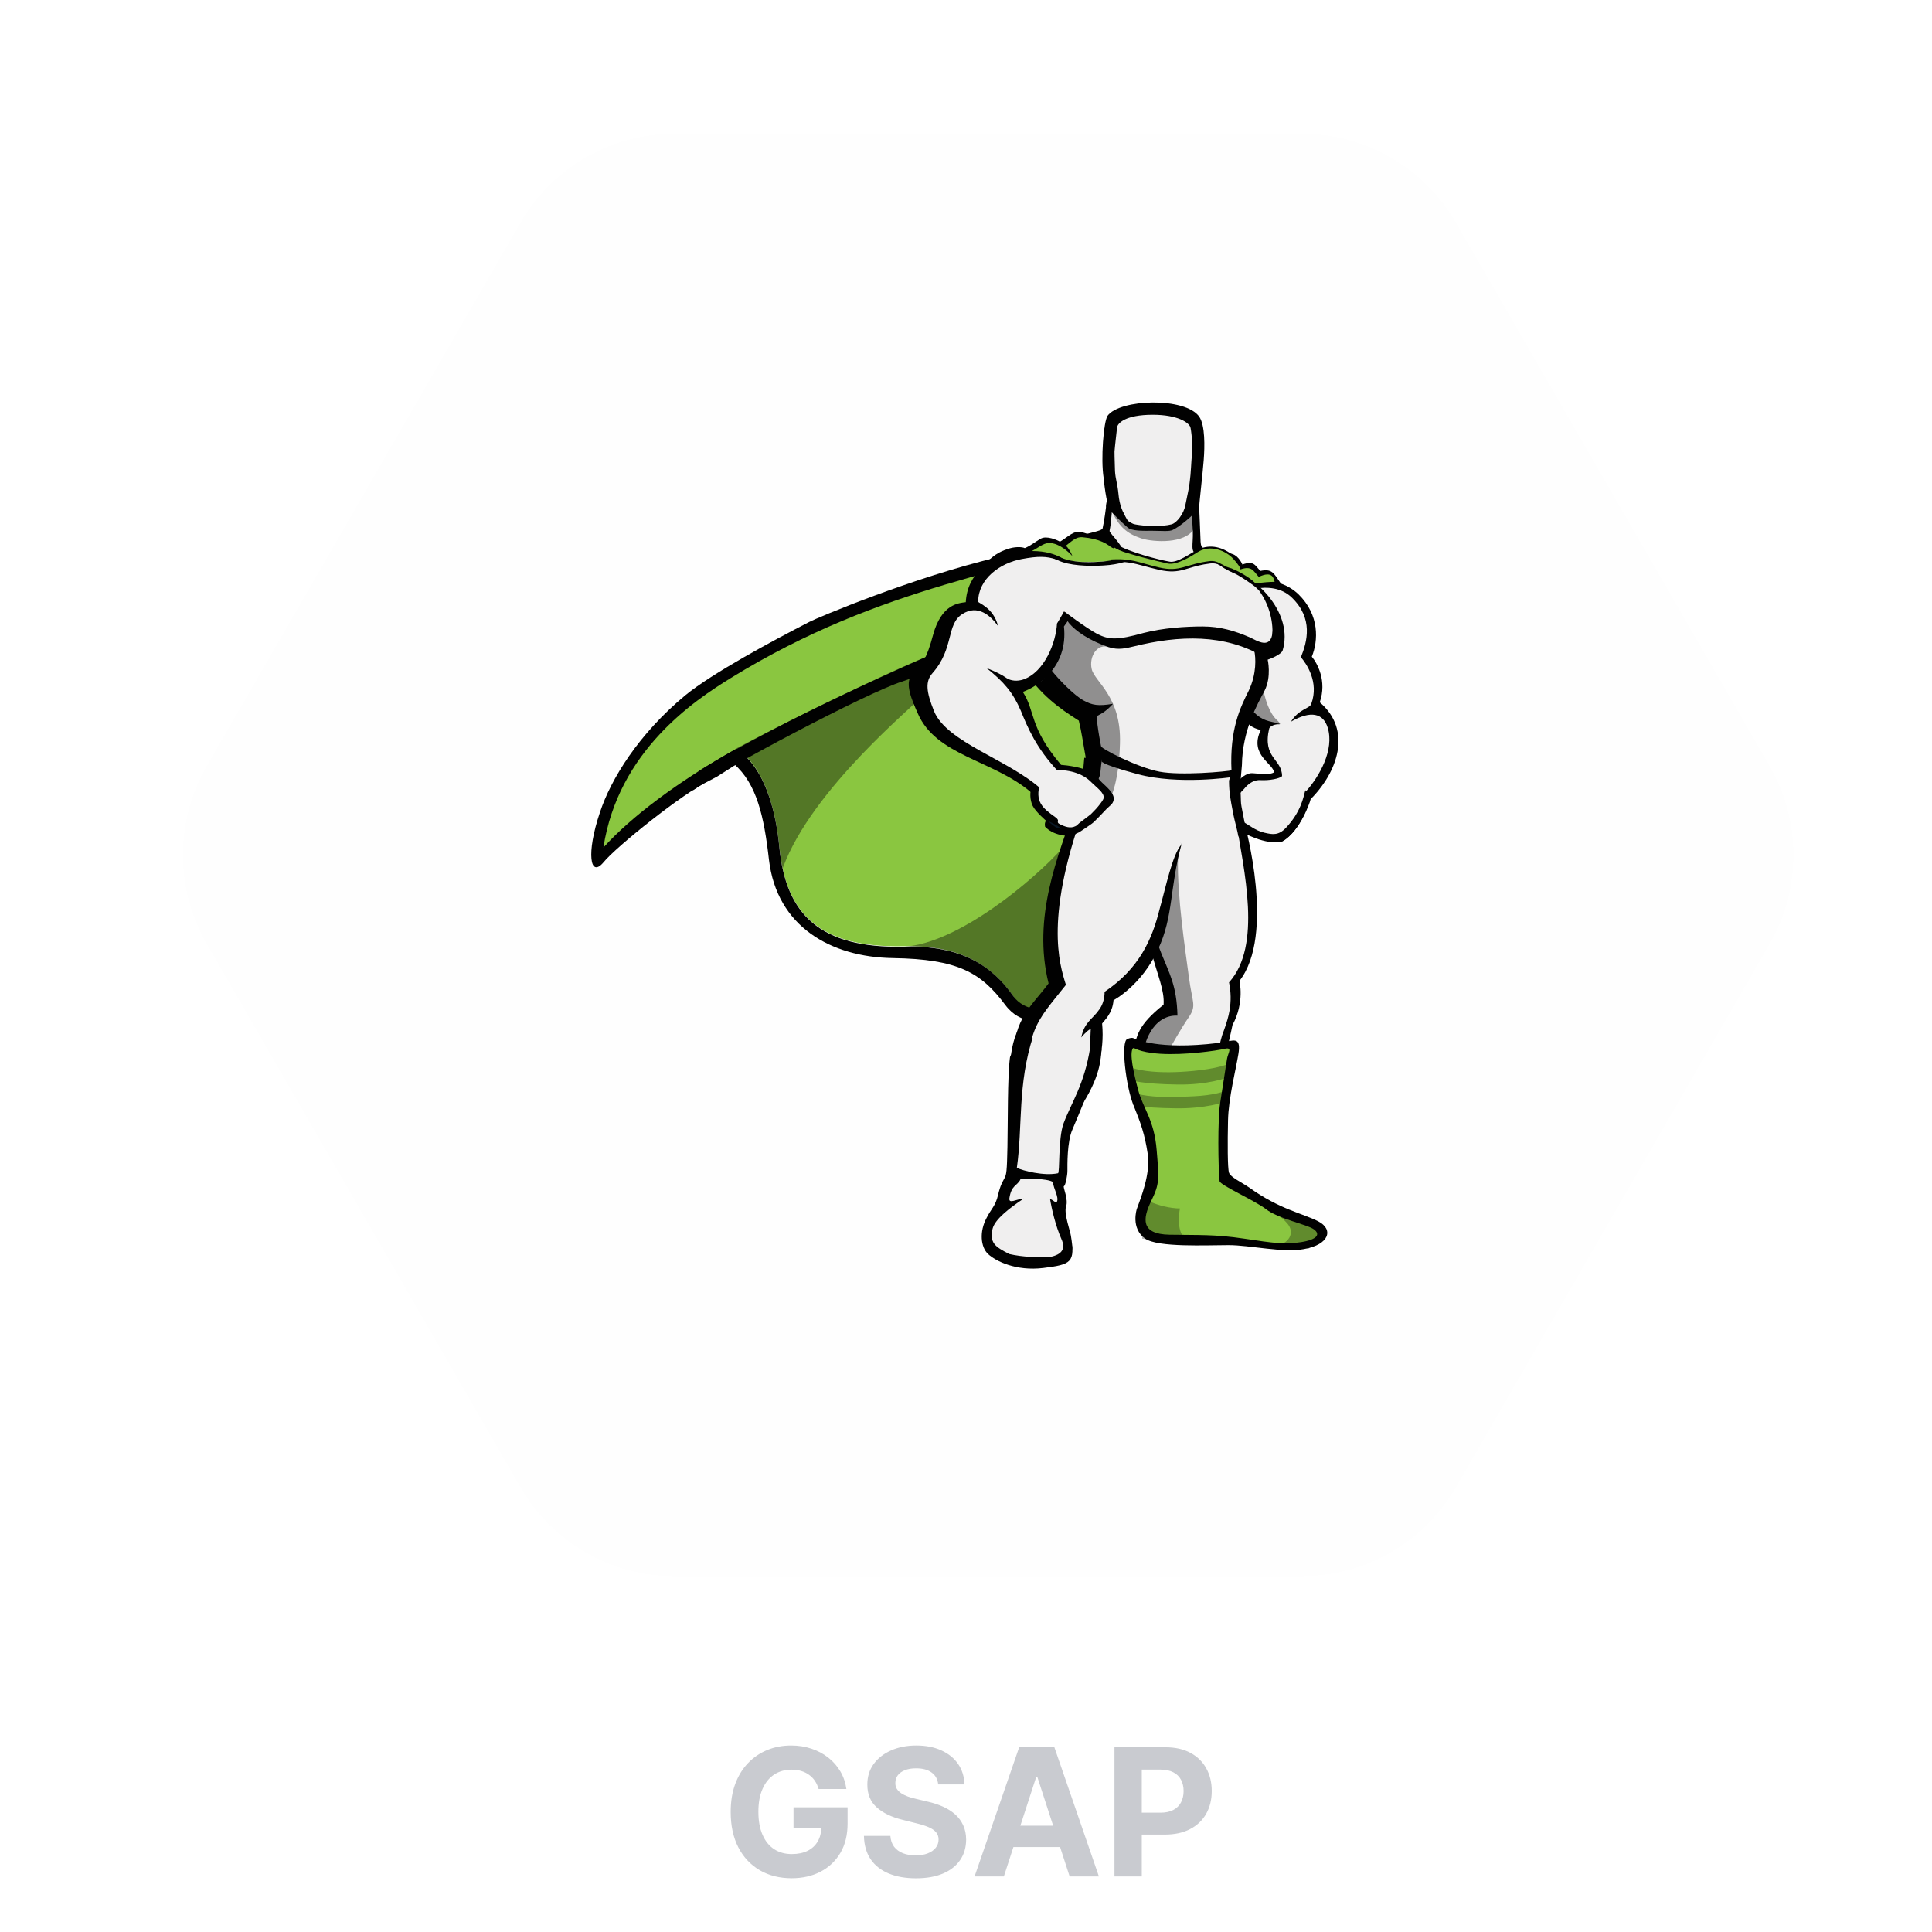 <svg width="174" height="174" viewBox="0 0 174 174" fill="none" xmlns="http://www.w3.org/2000/svg">
<g filter="url(#filter0_d_60_1359)">
<path d="M157.381 67C160.239 71.95 160.239 78.049 157.381 83L129.119 131.952C126.261 136.902 120.979 139.952 115.262 139.952L58.738 139.952C53.021 139.952 47.739 136.902 44.881 131.952L16.619 83C13.761 78.049 13.761 71.95 16.619 67L44.881 18.048C47.739 13.098 53.021 10.048 58.738 10.048L115.262 10.048C120.979 10.048 126.261 13.098 129.119 18.048L157.381 67Z" fill="#C9CBD0" fill-opacity="0.02" shape-rendering="crispEdges"/>
<path d="M156.948 67.25C159.717 72.046 159.717 77.954 156.948 82.75L128.686 131.702C125.917 136.497 120.8 139.452 115.262 139.452L58.738 139.452C53.2 139.452 48.083 136.497 45.314 131.702L17.052 82.75C14.283 77.954 14.283 72.046 17.052 67.25L45.314 18.298C48.083 13.502 53.2 10.548 58.738 10.548L115.262 10.548C120.8 10.548 125.917 13.502 128.686 18.298L156.948 67.25Z" stroke="white" stroke-opacity="0.06" shape-rendering="crispEdges"/>
</g>
<path d="M63.809 70.349C61.532 71.421 55.505 76.243 54.344 77.671C53.139 79.1 52.781 76.868 54.032 73.162C55.013 70.171 57.514 66.108 61.711 62.626C64.166 60.616 69.569 57.715 72.872 56.018C73.542 55.66 82.204 51.999 89.927 50.169C90.597 49.99 89.124 51.285 88.9 51.999C87.74 55.393 64.568 69.948 64.568 69.948L63.809 70.349ZM96.446 111.29C96.848 113.701 96.49 113.88 93.99 114.193C91.49 114.505 89.66 113.567 88.99 112.942C88.32 112.317 88.186 110.933 88.856 109.683C89.258 108.879 89.66 108.612 89.883 107.629C90.106 106.692 90.285 106.469 90.463 106.112C90.642 105.799 90.687 105.486 90.731 103.299C90.776 101.111 90.731 97.003 90.955 95.262C91.178 93.477 98.902 96.066 98.902 96.066C98.902 96.066 97.071 100.62 96.58 101.736C96.089 102.852 96.134 104.995 96.134 105.442C96.134 105.888 95.955 106.781 95.821 106.826C95.687 106.87 96.268 108.031 95.999 108.701C95.821 109.326 96.401 110.933 96.446 111.29ZM99.393 43.026C99.125 41.329 99.393 37.98 99.75 37.445C100.866 35.926 106.759 35.748 108.01 37.534C108.545 38.337 108.501 40.213 108.411 41.418C108.322 42.623 108.01 45.213 107.965 46.062C107.92 46.687 101.446 47.669 100.018 45.972C99.616 45.526 99.393 43.026 99.393 43.026ZM112.519 106.96C115.242 108.924 117.341 109.281 118.725 109.996C120.109 110.71 119.752 112.094 117.43 112.496C115.555 112.853 112.608 112.139 110.644 112.139C108.679 112.139 104.304 112.362 103.143 111.558C101.804 110.621 102.384 108.879 102.384 108.879C102.741 107.897 103.634 105.71 103.366 103.924C103.098 102.138 102.741 101.156 102.071 99.504C101.402 97.852 100.911 93.789 101.536 93.566C102.161 93.342 101.982 93.566 102.786 93.744C103.589 93.923 104.482 94.191 106.224 94.191C107.965 94.191 109.885 93.923 110.554 93.789C111.224 93.655 111.76 93.521 111.536 94.905C111.313 96.289 110.644 98.879 110.599 100.888C110.554 102.897 110.554 105.219 110.688 105.62C110.822 106.022 111.804 106.469 112.519 106.96Z" fill="#010101"/>
<path d="M102.964 47.49C98.053 51.732 88.543 52.892 74.435 58.339C70.819 59.723 61.175 63.876 58.853 68.206C66.667 63.697 69.569 69.903 70.194 76.287C70.774 82.27 73.765 85.396 81.445 85.217C89.347 85.038 91.758 89.637 93.946 95.039C98.187 74.368 104.973 70.35 109.349 66.822C118.635 59.277 107.206 45.972 102.964 47.49Z" fill="#8AC640"/>
<path d="M102.964 47.49C91.178 51.598 79.525 52.625 65.818 61.063C62.559 63.072 55.684 67.626 54.344 76.332C59.344 70.796 70.908 63.831 85.061 59.411C92.204 57.179 97.428 55.705 103.768 53.25C103.322 50.392 103.322 49.276 102.964 47.49Z" fill="#8AC640"/>
<path d="M118.01 71.957C118.01 71.957 117.162 74.859 115.465 75.796C115.465 75.796 114.215 76.243 111.715 74.859C111.001 74.457 110.465 73.073 110.51 72.626C110.554 71.555 111.224 71.064 111.224 71.064C111.224 71.064 111.939 69.858 112.787 69.903C113.635 69.948 115.064 70.081 115.51 69.68C115.912 69.233 118.1 70.483 118.01 71.957ZM99.794 43.874C99.794 43.874 99.616 46.151 99.303 47.579C99.259 47.847 97.919 47.981 96.937 48.383C98.812 53.741 110.108 53.696 111.581 51.062C110.867 50.571 109.438 49.812 108.769 49.544C108.099 49.276 108.143 49.321 108.099 48.071C108.054 46.82 107.965 44.499 107.875 43.874C107.786 43.249 100.866 43.249 99.794 43.874Z" fill="#010101"/>
<path d="M100.241 43.874C100.241 43.874 100.241 45.169 100.107 46.419C100.062 46.999 100.018 47.356 99.929 47.803C99.884 48.071 101.446 49.142 101.893 51.508C104.036 56.285 108.992 53.919 111.046 51.642C110.331 51.151 109.17 50.481 107.831 49.946C107.161 49.678 107.474 49.097 107.429 47.847C107.385 46.597 107.206 44.767 107.117 44.097C107.027 43.427 101.313 43.249 100.241 43.874Z" fill="#F0EFEF"/>
<path d="M99.794 43.874C99.794 43.874 99.75 44.678 99.616 45.615C100.196 46.195 100.955 46.999 101.536 47.49C101.938 47.847 102.92 47.803 103.813 47.803C104.616 47.803 105.331 47.892 105.643 47.714C106.358 47.356 107.385 46.464 107.965 45.794C107.921 44.99 107.876 44.231 107.831 43.874C107.786 43.249 100.866 43.249 99.794 43.874Z" fill="#010101"/>
<path d="M103.857 47.267C103.321 47.267 102.696 47.222 102.205 47.133C101.982 47.088 101.759 46.955 101.58 46.865C101.268 46.642 100.955 46.374 100.598 46.106C99.884 45.57 99.839 45.258 99.839 45.124C100.152 42.311 99.75 39.945 99.75 39.945C99.75 39.945 99.437 38.739 101.134 38.427C102.83 38.114 103.857 38.07 103.857 38.07C103.857 38.07 104.929 38.07 106.581 38.427C108.277 38.739 107.965 39.945 107.965 39.945C107.965 39.945 107.563 42.311 107.875 45.124C107.875 45.258 107.831 45.57 107.116 46.106C106.491 46.553 106 47.044 105.509 47.133C105.018 47.222 104.393 47.267 103.857 47.267Z" fill="#010101"/>
<path d="M103.857 36.909C100.911 36.909 100.33 37.712 99.482 38.605C99.303 38.829 99.437 40.168 99.75 43.026H100.152C100.152 43.026 99.884 42.222 99.928 41.284C99.973 40.347 100.152 40.391 100.018 40.168C99.839 39.9 99.482 39.453 100.286 39.007C101.089 38.561 102.339 39.364 103.857 39.409C105.375 39.364 106.67 38.561 107.474 39.007C108.277 39.453 107.92 39.9 107.742 40.168C107.563 40.436 107.786 40.346 107.831 41.284C107.875 42.222 107.608 43.026 107.608 43.026H108.009C108.277 40.168 108.456 38.918 108.322 38.695C107.563 37.712 106.804 36.953 103.857 36.909ZM118.01 72.091C118.01 72.091 117.162 74.814 115.51 75.751C115.153 75.573 115.198 75.305 114.885 74.903C114.796 74.769 114.483 74.68 114.349 74.546C114.215 74.412 114.26 74.189 114.037 74.01C113.858 73.832 113.724 73.966 113.546 73.832C113.367 73.653 113.322 73.43 113.188 73.296C113.099 73.207 112.742 73.162 112.653 73.073C112.429 72.85 110.465 72.448 110.554 72.001C110.733 71.332 111.09 70.841 111.09 70.841C111.09 70.841 111.938 69.59 112.786 69.635C113.635 69.68 114.439 69.858 114.885 69.457C115.376 69.01 118.144 70.662 118.01 72.091Z" fill="#010101"/>
<path d="M112.206 52.357C112.206 52.357 115.019 51.687 116.939 53.518C118.859 55.393 118.725 57.714 118.144 59.143C118.635 59.723 119.528 61.331 118.859 63.251C121.805 65.751 120.511 69.59 117.877 72.135C117.877 72.135 117.251 69.814 114.751 69.68C114.84 68.787 112.43 68.072 113.546 65.751C111.849 65.349 111.894 64.188 111.626 62.76C111.403 61.331 112.206 52.357 112.206 52.357Z" fill="#010101"/>
<path d="M111.179 53.607C111.179 53.607 114.439 51.955 116.358 53.83C118.278 55.705 117.742 57.759 117.162 59.188C117.653 59.768 118.814 61.42 118.099 63.384C117.966 63.831 116.983 63.831 116.269 64.992C118.055 63.965 119.171 64.233 119.573 65.527C120.198 67.536 118.814 69.947 117.608 71.287C117.608 71.242 117.564 71.197 117.564 71.153C117.385 71.823 117.162 73.117 115.822 74.546C115.153 75.26 114.617 75.171 113.858 74.992C112.965 74.769 112.653 74.367 111.402 73.698C110.688 73.296 111.09 72.805 111.09 72.403C111.09 72.314 111.179 72.18 111.313 72.001C111.402 71.778 111.67 71.421 112.072 71.019C112.072 71.019 112.653 70.215 113.501 70.26C114.349 70.305 115.242 70.126 115.465 69.903C115.465 68.34 113.68 68.295 114.305 65.617C114.349 65.483 114.573 65.259 115.287 65.17C114.215 64.947 113.724 64.902 112.965 64.188C112.429 63.697 112.028 63.072 111.893 62.268C111.626 60.884 111.179 53.607 111.179 53.607Z" fill="#F0EFEF"/>
<path d="M101.759 50.794C101.491 50.437 100.107 48.651 97.473 47.937C96.714 47.713 96.223 48.339 95.464 48.785C95.24 48.651 94.258 48.205 93.722 48.517C93.187 48.829 92.83 49.142 92.294 49.365C92.026 49.231 91.312 49.231 90.731 49.454C90.151 49.633 89.258 50.035 88.409 51.196C87.874 53.116 97.874 51.687 97.874 51.687L101.759 50.794Z" fill="#010101"/>
<path d="M101.848 50.794C100.419 50.303 100.643 48.651 97.473 48.383C96.847 48.339 96.446 48.83 95.999 49.142C96.223 49.365 96.446 49.722 96.58 50.08C96.178 49.633 95.464 49.053 94.749 48.919C94.079 48.785 93.633 49.276 92.918 49.633C93.052 49.767 93.186 49.99 93.365 50.258C92.74 49.857 92.293 49.723 91.445 50.035C90.865 50.214 89.749 50.705 88.9 51.91C88.365 53.83 97.919 51.687 97.919 51.687L101.848 50.794Z" fill="#8AC640"/>
<path d="M110.242 51.508C110.242 51.508 110.242 51.017 110.197 50.571C110.197 50.482 109.84 50.258 109.84 50.169L109.751 50.08C109.751 50.08 110.465 49.678 111.001 49.901C111.581 50.08 111.894 50.839 111.894 50.839C112.921 50.482 113.01 50.884 113.501 51.419C114.573 51.196 114.706 51.598 115.376 52.58C115.376 52.58 114.573 52.446 113.01 52.714C111.492 52.937 110.242 51.464 110.242 51.508Z" fill="#010101"/>
<path d="M110.063 51.285C110.063 51.285 110.331 51.062 110.242 51.017C110.733 50.749 111.402 50.437 111.715 51.285C112.742 50.928 112.876 51.419 113.367 51.955C114.617 51.375 114.706 52.089 114.796 52.401C114.394 52.401 113.814 52.446 113.01 52.535C111.492 52.759 110.018 51.24 110.063 51.285Z" fill="#8AC640"/>
<path d="M94.883 50.169C94.883 50.169 97.428 51.062 99.571 50.928C101.714 50.749 105.375 50.571 107.34 51.732C107.34 51.732 109.349 51.017 111.224 51.508C113.099 51.999 116.537 55.214 115.51 58.607C115.421 58.83 114.841 59.188 114.171 59.411C114.171 59.411 114.528 60.929 113.903 62.179C113.278 63.384 111.894 65.706 111.849 68.921C111.805 69.456 111.715 70.572 111.626 71.108C108.143 70.974 102.786 69.679 97.518 69.769C97.562 69.189 97.607 68.831 97.652 68.251H97.785C97.517 66.778 97.428 66.018 97.16 64.902C95.464 63.831 93.678 62.581 92.16 60.214C90.686 57.848 94.883 50.169 94.883 50.169ZM112.117 74.278C112.117 74.278 114.885 84.19 111.626 88.342C111.626 88.342 112.117 90.262 111.001 92.316C110.822 93.209 110.599 94.012 110.465 94.905C109.885 98.611 108.902 100.173 108.634 106.111L105.956 106.067C105.956 106.067 105.643 101.781 104.705 99.504C104.17 98.209 102.071 96.468 102.161 94.727C102.25 93.387 102.518 92.271 104.795 90.485C104.974 87.896 102.384 85.44 102.786 75.796L112.117 74.278Z" fill="#010101"/>
<path d="M111.313 73.876C112.028 78.43 113.68 85.172 110.688 88.476C110.865 89.313 110.88 90.177 110.733 91.02C110.644 91.556 110.465 92.137 110.242 92.762C109.795 93.833 109.617 95.396 109.483 96.333C108.902 100.039 108.902 100.218 108.634 106.156L105.955 106.111C105.955 106.111 105.643 101.825 104.705 99.548C104.17 98.254 103.054 97.137 102.964 95.396C102.875 94.057 103.813 91.378 106.045 91.467C105.911 86.065 103.411 87.136 102.741 75.885L111.313 73.876ZM94.883 50.169C94.883 50.169 95.866 50.482 96.937 50.571C98.009 50.66 99.169 50.571 100.196 50.526C102.339 50.348 105.375 50.124 107.384 51.285C107.384 51.285 108.501 50.928 109.706 51.017C110.242 51.062 110.778 51.508 111.403 51.687C113.367 52.178 115.242 55.437 114.394 58.384C114.305 58.607 113.679 58.384 112.965 58.607C113.099 59.232 113.188 60.661 112.474 62.179C111.715 63.697 110.733 65.662 110.911 69.412C106.223 69.189 104.125 68.876 99.482 68.653C99.08 67.001 98.812 65.349 98.767 64.501C99.392 64.188 99.749 63.92 100.241 63.385C98.901 63.608 98.365 63.519 97.562 63.072C96.758 62.626 95.329 61.197 94.615 60.259C94.526 60.17 94.035 61.643 92.919 61.688C92.517 61.108 94.213 59.456 93.901 58.831C92.785 56.553 94.883 50.169 94.883 50.169Z" fill="#F0EFEF"/>
<path d="M111.67 70.171C111.67 70.171 111.759 71.778 111.759 72.18C111.759 72.626 112.117 73.966 112.161 74.591C111.67 75.439 109.527 77.359 105.643 78.073C101.803 78.877 96.714 72.85 96.714 72.85C96.848 72.269 97.294 70.572 97.607 69.68C97.651 69.59 97.74 69.367 97.74 69.278C98.142 68.697 111.67 70.171 111.67 70.171Z" fill="#010101"/>
<path d="M110.688 70.305C110.688 71.421 110.867 72.225 111.001 72.939C111.224 74.234 111.581 75.082 111.581 75.93C111.581 78.52 108.188 78.073 105.33 78.163C101.491 78.966 98.232 72.939 98.232 72.939C98.499 71.912 98.678 70.751 99.08 69.769C99.124 69.233 99.214 68.564 99.258 68.251C104.705 68.251 108.545 68.564 110.777 68.787C110.867 69.278 110.778 70.126 110.688 70.305Z" fill="#F0EFEF"/>
<path d="M106.402 76.064C106.402 76.064 104.036 70.796 96.937 72.359C95.24 77.136 92.963 82.627 94.437 88.565C92.963 90.575 91.267 91.691 91.267 95.396C91.267 99.102 91.445 99.727 91.445 99.727L96.669 99.995C96.669 99.995 98.365 97.808 99.035 95.441C99.214 94.771 99.392 93.566 99.258 92.182C99.437 91.914 100.196 91.289 100.285 90.084C100.285 90.084 102.83 88.744 104.304 85.485C105.688 82.538 105.331 79.993 106.402 76.064Z" fill="#010101"/>
<path d="M106.402 76.064C106.268 75.573 104.482 70.751 97.874 72.18C93.99 82.538 95.419 86.824 95.999 88.699C93.365 92.047 92.16 92.762 92.696 99.548H96.178C97.785 97.003 98.143 96.066 98.232 92.717C98.232 92.583 97.741 92.985 97.383 93.432C97.652 92.048 98.41 91.78 98.991 90.931C99.259 90.574 99.482 90.038 99.482 89.324C102.607 87.226 103.768 84.592 104.438 81.868C104.974 79.993 105.598 76.912 106.402 76.064Z" fill="#F0EFEF"/>
<path d="M95.374 68.876C95.374 68.876 96.58 68.921 97.652 69.278C98.678 69.635 98.678 69.858 99.08 70.305C99.482 70.751 100.464 71.421 100.286 72.091C100.196 72.448 99.973 72.537 99.661 72.85C99.527 72.984 98.544 74.055 98.321 74.189C98.187 74.278 98.009 74.412 97.875 74.501L97.205 74.948C96.759 75.171 96.446 75.305 95.955 75.26C95.955 75.26 94.839 75.216 94.124 74.457C94.124 74.457 94.035 74.1 94.214 73.921C94.214 73.921 93.276 73.118 93.008 72.582C92.74 72.046 92.74 71.287 92.919 70.885C93.008 70.483 94.749 69.367 95.374 68.876ZM96.491 112.317L96.357 113.434C96.357 113.434 95.955 113.925 92.964 113.88C89.928 113.835 89.124 112.898 88.856 112.407L88.678 111.246C88.678 111.246 89.258 110.398 89.392 110.398C90.374 110.487 93.723 111.826 96.045 112.183C96.267 112.183 96.312 112.273 96.491 112.317ZM102.964 110.04C102.964 110.531 102.92 110.531 102.92 111.023C103.455 111.424 104.795 111.648 107.34 111.603C111.045 111.514 114.483 112.719 118.68 112.005L118.725 111.201L118.323 111.157L103.455 109.951L102.964 110.04Z" fill="#010101"/>
<path d="M106.224 111.603H107.34C109.751 111.514 112.028 112.049 114.483 112.183C115.778 112.139 117.385 111.826 117.251 110.889L104.572 109.817C103.813 110.665 104.393 111.38 106.224 111.603ZM91.669 92.807C92.07 93.075 94.794 94.682 99.214 94.459C99.125 95.307 99.169 96.959 97.205 99.861C96.223 101.29 95.374 103.79 95.196 106.96C95.24 107.674 95.642 108.299 95.106 109.237C95.285 109.817 95.999 110.978 96.357 111.692C96.714 112.407 96.892 113.21 94.526 113.255C92.115 113.3 88.231 113.032 88.767 111.157C89.035 110.175 89.793 109.148 89.883 108.746C89.972 108.344 89.972 107.138 90.731 106.335C91.401 104.102 91.177 101.959 91.044 99.95C90.82 97.852 90.776 94.503 91.669 92.807ZM95.821 56.419C98.991 52.178 96.312 48.785 91.222 49.812C89.169 50.214 87.115 51.642 86.981 54.232C86.311 54.321 84.793 54.41 84.034 57.178C83.454 59.321 83.141 59.723 82.114 60.795C81.445 61.554 82.159 63.116 82.65 64.233C84.302 68.072 89.392 68.429 92.829 71.332C93.99 71.019 95.196 69.724 95.553 68.876C92.651 65.438 93.276 64.099 92.115 62.313C93.365 61.866 96.223 60.125 95.821 56.419Z" fill="#010101"/>
<path d="M95.196 56.152C95.374 55.884 95.687 55.303 95.821 55.08C95.866 55.035 96.357 55.884 96.401 55.839C97.607 53.874 97.919 51.017 96.535 50.749C96.222 50.705 95.642 50.571 95.151 50.392C94.258 50.079 93.455 50.079 92.026 50.347C90.061 50.705 88.097 52.133 88.097 54.187C88.097 54.321 89.481 54.723 89.883 56.375C89.213 55.437 88.052 54.41 86.668 55.303C85.195 56.241 85.954 58.384 83.989 60.616C83.319 61.375 83.409 62.268 84.123 64.054C85.284 66.867 90.775 68.385 93.767 71.063C94.481 70.751 94.972 70.037 95.329 69.501C93.32 67.402 92.516 65.438 91.936 64.009C91.222 62.357 90.418 61.42 88.856 60.169C89.659 60.482 90.284 60.794 90.641 61.062C91.043 61.33 91.624 61.375 92.159 61.196C94.08 60.527 95.106 57.848 95.196 56.152Z" fill="#F0EFEF"/>
<path d="M114.617 56.866C114.483 58.563 113.233 57.714 112.564 57.402C111.224 56.821 109.885 56.419 108.322 56.419C106.759 56.419 104.75 56.553 103.009 57C100.598 57.67 99.884 57.625 98.812 57.089C97.741 56.509 95.866 55.08 95.866 55.08C95.866 55.08 95.821 55.526 96.268 56.107C96.848 56.821 98.143 57.714 99.884 58.294C100.732 58.563 101.402 58.384 102.161 58.205C106.135 57.223 110.331 57.044 113.858 59.188C114.037 59.277 114.662 59.009 114.93 58.607C115.287 58.027 114.617 56.866 114.617 56.866Z" fill="#010101"/>
<path d="M94.303 73.876C94.66 74.1 95.106 74.234 95.597 74.635C95.597 74.635 95.196 74.635 95.017 74.457C94.794 74.323 94.347 73.921 94.303 73.876Z" fill="#0A1825"/>
<path d="M107.206 38.471C107.072 38.07 106.089 37.355 103.813 37.355C101.357 37.355 100.643 38.114 100.598 38.516C100.598 38.65 100.42 40.079 100.375 40.659C100.375 40.659 100.375 41.373 100.419 42.445C100.464 43.159 100.643 43.561 100.732 44.499C100.821 45.481 101.089 46.106 101.58 46.91C101.804 47.043 101.982 47.177 102.205 47.222C103.098 47.401 104.661 47.445 105.509 47.222C106 47.088 106.625 46.24 106.759 45.481C106.938 44.543 107.116 43.873 107.161 43.293C107.25 42.713 107.295 41.418 107.339 41.061C107.474 40.079 107.25 38.561 107.206 38.471Z" fill="#F0EFEF"/>
<path d="M102.518 93.655C102.518 93.655 104.884 94.682 110.733 93.789C110.733 93.789 109.081 102.093 109.84 106.245C109.84 106.245 110.599 107.317 116.225 109.371C116.225 109.371 118.725 109.996 118.636 111.246C118.636 111.246 118.725 111.514 115.689 111.424C112.653 111.335 109.796 110.799 107.786 110.799C105.777 110.799 103.634 110.888 103.277 110.308C102.875 109.773 103.366 108.388 103.947 107.585C104.572 106.736 104.393 106.111 104.349 104.593C104.214 100.62 101.178 96.512 102.518 93.655Z" fill="#010101"/>
<path d="M102.027 94.414C101.714 94.861 102.071 96.557 102.518 98.209C102.964 99.861 103.947 100.843 104.17 103.567C104.393 106.245 104.438 106.603 103.679 108.165C102.919 109.727 102.696 111.156 105.33 111.201C107.964 111.246 109.393 111.156 112.072 111.558C114.751 111.96 115.689 112.094 117.162 111.871C118.635 111.648 118.948 111.156 118.323 110.71C117.698 110.264 115.108 109.773 113.992 108.879C112.92 108.076 109.885 106.736 109.84 106.379C109.706 105.174 109.661 100.798 109.885 99.37C110.108 97.941 110.42 95.887 110.51 95.351C110.599 94.816 111.045 94.28 110.286 94.458C109.527 94.637 106.67 95.039 104.527 94.905C102.384 94.771 102.161 94.28 102.027 94.414Z" fill="#8AC640"/>
<path opacity="0.3" d="M103.545 108.21C104.304 108.567 105.42 108.835 106.268 108.835C106.268 108.835 105.955 110.308 106.447 111.201C106.938 112.094 102.875 111.559 102.875 111.559L102.697 108.389L103.545 108.21ZM115.376 112.05C116.091 111.826 116.582 111.023 116.001 110.264C115.376 109.505 114.84 109.371 115.644 109.326C116.448 109.282 119.394 111.067 119.394 111.067L117.876 112.451L115.376 112.05ZM101.893 96.155C102.92 96.512 104.482 96.602 105.822 96.557C107.161 96.512 109.17 96.334 110.465 95.887C111.76 95.441 111.224 96.378 111.224 96.378L110.51 97.048C110.51 97.048 108.813 97.718 106.045 97.673C102.786 97.629 101.804 97.272 101.804 97.272L101.893 96.155ZM101.982 98.388C103.009 98.745 104.572 98.834 105.911 98.789C107.25 98.745 109.036 98.745 110.331 98.254C110.867 98.075 110.554 98.834 110.554 98.834L110.331 99.236C110.331 99.236 108.59 99.861 105.866 99.816C102.607 99.772 102.027 99.504 102.027 99.504L101.982 98.388Z" fill="#010101"/>
<path d="M99.035 67.09C99.035 67.403 102.518 69.144 104.438 69.501C106.357 69.858 110.376 69.501 111.001 69.367L110.911 69.992C110.911 69.992 106.134 70.707 102.473 69.725C98.812 68.742 99.214 68.519 99.214 68.519L99.035 67.09Z" fill="#010101"/>
<path d="M91.579 105.174C92.115 105.442 94.035 105.933 95.285 105.665C95.463 105.62 95.285 102.584 95.776 101.2C96.49 99.28 97.651 97.718 98.187 94.325C96.312 94.146 94.169 93.655 93.052 93.298C91.624 97.673 92.115 101.423 91.579 105.174ZM94.571 107.987C94.883 108.076 95.106 108.433 95.196 108.21C95.374 107.808 94.883 107.049 94.839 106.514V106.469C94.437 106.112 91.713 106.067 91.892 106.245C91.579 106.826 91.088 106.737 90.91 107.898C90.821 108.478 91.535 107.987 92.205 107.942C90.999 108.746 89.615 109.773 89.392 110.666C89.124 111.916 89.571 112.273 90.91 112.943C92.071 113.211 93.455 113.255 94.526 113.211C95.732 112.987 95.955 112.407 95.598 111.603C95.062 110.398 94.705 108.835 94.571 107.987Z" fill="#F0EFEF"/>
<path d="M95.062 49.99C96.535 50.839 98.589 50.615 99.348 50.571C99.527 50.571 101.313 50.258 101.402 50.303C101.58 50.347 101.58 50.481 101.58 50.481C101.58 50.481 100.911 50.838 99.393 50.928C97.964 51.017 96.267 50.928 95.33 50.481C94.213 49.99 95.062 49.99 95.062 49.99ZM110.242 50.839C110.51 51.017 112.251 51.687 113.01 52.49C113.68 53.205 113.323 53.16 113.188 52.982C113.01 52.758 111.626 51.821 111.09 51.598C110.554 51.375 109.885 50.973 109.885 50.883C109.885 50.794 110.242 50.839 110.242 50.839Z" fill="#010101"/>
<path d="M94.838 69.367C96.133 69.278 97.473 69.59 98.321 70.483C98.767 70.93 99.482 71.421 99.393 71.867C99.393 72.001 99.125 72.358 98.902 72.626C98.768 72.805 98.366 73.207 98.232 73.341C98.053 73.475 97.428 73.966 97.294 74.055C97.16 74.144 96.982 74.368 96.848 74.412C96.401 74.636 95.91 74.457 95.464 74.234C95.017 74.01 95.553 73.966 95.062 73.609C93.857 72.76 93.187 72.18 93.678 70.528C93.722 70.215 94.213 69.858 94.838 69.367Z" fill="#F0EFEF"/>
<path opacity="0.4" d="M83.454 59.143C79.436 60.75 69.211 65.84 66.309 67.403C68.72 68.921 69.836 72.582 70.194 76.287C70.238 76.645 70.283 76.957 70.328 77.314C70.372 77.627 70.417 77.85 70.461 77.984C70.461 78.029 70.461 78.118 70.506 78.163C73.14 70.975 82.561 63.385 82.918 62.804C83.096 62.536 82.695 61.376 83.32 60.26C84.123 58.83 85.686 58.205 83.454 59.143ZM93.008 92.851C95.062 88.744 95.106 84.815 95.062 80.216C95.062 78.296 96.446 75.573 95.732 76.332C93.053 79.323 86.311 84.949 81.445 85.261C88.276 85.038 90.954 88.476 93.008 92.851Z" fill="#010101"/>
<path d="M62.38 71.198C64.925 69.367 78.096 62.358 81.266 61.375C84.436 60.348 83.454 59.143 83.454 59.143C83.454 59.143 70.595 64.679 62.916 69.456" fill="#010101"/>
<path opacity="0.4" d="M99.884 58.295C98.857 57.893 98.053 59.099 98.321 60.259C98.589 61.42 101 62.715 100.866 66.956C100.777 70.439 100.018 71.867 100.018 71.867L98.321 69.725C98.321 69.725 98.053 64.903 97.473 64.188C96.892 63.474 95.062 62.179 94.347 61.509C93.633 60.84 95.151 59.947 95.062 58.697C94.973 57.491 95.821 55.08 95.821 55.08L99.884 58.295ZM106.09 77.314C106 80.662 106.759 85.618 107.072 87.985C107.384 90.351 107.786 90.53 107.072 91.601C106.357 92.628 105.42 94.325 105.42 94.325L102.339 94.057C102.339 94.057 104.795 90.931 104.929 90.351C105.062 89.771 103.678 85.351 103.678 85.351L106.09 77.314ZM100.152 46.062C100.777 47.445 101.536 48.07 102.741 48.472C103.455 48.74 106.268 49.098 107.384 47.847C107.875 47.267 107.563 45.704 107.563 45.704L105.018 47.758L101.58 47.133L101.178 46.106L100.152 46.062Z" fill="#010101"/>
<path d="M100.419 49.142C101.58 49.901 104.482 50.615 105.286 50.749C106.089 50.928 107.384 49.901 108.009 49.633C108.679 49.321 109.84 49.142 111.179 50.348C111.313 50.482 110.867 51.062 110.867 51.062C110.822 51.017 110.554 51.017 110.197 50.839C109.84 50.66 109.527 50.526 108.992 50.571C106.759 50.839 106.402 51.598 104.438 51.151C102.473 50.704 101.982 50.347 100.062 50.437" fill="#8AC640"/>
<path fill-rule="evenodd" clip-rule="evenodd" d="M102.937 50.347C101.966 50.057 100.928 49.682 100.324 49.288L100.514 48.997C101.071 49.361 102.065 49.723 103.036 50.014C104.003 50.303 104.922 50.513 105.314 50.578C105.317 50.578 105.321 50.579 105.324 50.58C105.482 50.615 105.68 50.593 105.911 50.522C106.14 50.451 106.386 50.337 106.633 50.205C106.846 50.092 107.056 49.967 107.253 49.85C107.284 49.832 107.314 49.814 107.345 49.796C107.563 49.667 107.77 49.547 107.938 49.475C108.296 49.308 108.786 49.177 109.365 49.249C109.946 49.321 110.603 49.595 111.296 50.218C111.298 50.221 111.3 50.223 111.302 50.225C111.361 50.284 111.377 50.357 111.378 50.413C111.379 50.468 111.367 50.522 111.353 50.568C111.324 50.66 111.273 50.758 111.223 50.843C111.172 50.929 111.118 51.011 111.077 51.069C111.056 51.099 111.038 51.123 111.025 51.14C111.019 51.149 111.014 51.156 111.01 51.16C111.009 51.163 111.007 51.164 111.006 51.166L111.005 51.168L111.005 51.168L111.005 51.168C111.005 51.168 111.005 51.168 110.867 51.062L111.005 51.168C110.974 51.208 110.928 51.232 110.878 51.236C110.84 51.238 110.803 51.228 110.771 51.207C110.767 51.206 110.761 51.204 110.752 51.202C110.736 51.198 110.717 51.194 110.693 51.189L110.692 51.188C110.668 51.183 110.64 51.177 110.609 51.17C110.484 51.14 110.314 51.091 110.119 50.994C109.775 50.822 109.497 50.704 109.009 50.744C108.168 50.845 107.606 51.015 107.106 51.166C106.953 51.212 106.807 51.257 106.66 51.297C106.022 51.471 105.412 51.551 104.399 51.321C103.855 51.197 103.427 51.081 103.052 50.98C102.055 50.711 101.443 50.547 100.07 50.61L100.054 50.263C101.484 50.197 102.153 50.377 103.171 50.651C103.542 50.751 103.959 50.864 104.476 50.981C105.427 51.198 105.978 51.122 106.568 50.961C106.704 50.924 106.844 50.882 106.992 50.837C107.496 50.685 108.095 50.503 108.971 50.398C108.973 50.398 108.975 50.398 108.977 50.398C109.559 50.349 109.906 50.499 110.275 50.683L110.275 50.683C110.437 50.764 110.58 50.805 110.689 50.831C110.717 50.838 110.743 50.844 110.767 50.849L110.77 50.85C110.78 50.852 110.791 50.854 110.801 50.857C110.838 50.804 110.882 50.737 110.923 50.667C110.969 50.59 111.004 50.518 111.021 50.464C111.023 50.456 111.025 50.45 111.027 50.444C110.394 49.886 109.814 49.654 109.322 49.594C108.819 49.532 108.395 49.645 108.083 49.791C108.081 49.792 108.079 49.792 108.078 49.793C107.934 49.855 107.746 49.963 107.522 50.095C107.492 50.113 107.462 50.131 107.431 50.149C107.234 50.266 107.017 50.394 106.796 50.512C106.541 50.648 106.273 50.774 106.014 50.854C105.758 50.933 105.495 50.973 105.253 50.92C104.84 50.851 103.909 50.637 102.937 50.347ZM110.779 51.21C110.78 51.21 110.78 51.21 110.778 51.209C110.778 51.209 110.778 51.209 110.779 51.21Z" fill="#010101"/>
<path d="M100.018 49.276C101.491 49.901 104.348 50.571 105.152 50.749C105.955 50.928 107.25 50.124 107.875 49.722C108.992 49.008 110.42 49.589 111.09 50.348C111.536 50.839 111.715 51.151 111.715 51.285C111.715 51.464 111.18 51.285 111.18 51.285C110.867 51.151 110.51 51.107 110.242 50.928C109.885 50.749 109.527 50.482 108.992 50.526C106.759 50.794 106.313 51.553 104.393 51.106C102.474 50.66 101.982 50.258 99.929 50.392" fill="#8AC640"/>
<path d="M93.097 90.976C93.008 90.887 93.187 90.798 93.097 90.798C92.517 90.798 91.713 90.351 91.267 89.726C89.347 86.958 86.534 85.127 81.444 85.261C73.81 85.44 70.774 82.315 70.193 76.332C69.881 73.073 68.988 69.903 67.157 68.117L66.086 68.787C68.139 70.573 68.809 73.475 69.256 77.448C69.97 83.431 74.792 86.199 80.418 86.288C86.266 86.378 88.365 87.583 90.552 90.53C91.266 91.468 92.07 91.78 92.695 91.914L93.097 90.976Z" fill="#010101"/>
<path opacity="0.4" d="M113.814 62.268C113.947 62.938 114.305 64.233 115.019 64.858C115.332 65.17 115.376 65.259 115.108 65.259C114.84 65.259 112.876 65.17 112.876 65.17L112.34 64.233L113.814 62.268Z" fill="#010101"/>
<path d="M73.727 161.125C73.648 160.848 73.536 160.604 73.392 160.392C73.248 160.176 73.072 159.994 72.864 159.847C72.659 159.695 72.424 159.58 72.159 159.5C71.898 159.42 71.608 159.381 71.29 159.381C70.695 159.381 70.172 159.528 69.722 159.824C69.275 160.119 68.926 160.549 68.676 161.114C68.426 161.674 68.301 162.36 68.301 163.17C68.301 163.981 68.424 164.67 68.671 165.239C68.917 165.807 69.265 166.241 69.716 166.54C70.167 166.835 70.699 166.983 71.312 166.983C71.869 166.983 72.345 166.884 72.739 166.688C73.136 166.487 73.439 166.205 73.648 165.841C73.86 165.477 73.966 165.047 73.966 164.551L74.466 164.625H71.466V162.773H76.335V164.239C76.335 165.261 76.119 166.14 75.688 166.875C75.256 167.606 74.661 168.17 73.903 168.568C73.146 168.962 72.278 169.159 71.301 169.159C70.21 169.159 69.252 168.919 68.426 168.438C67.6 167.953 66.956 167.265 66.494 166.375C66.036 165.481 65.807 164.42 65.807 163.193C65.807 162.25 65.943 161.409 66.216 160.67C66.492 159.928 66.879 159.299 67.375 158.784C67.871 158.269 68.449 157.877 69.108 157.608C69.767 157.339 70.481 157.205 71.25 157.205C71.909 157.205 72.523 157.301 73.091 157.494C73.659 157.684 74.163 157.953 74.602 158.301C75.046 158.65 75.407 159.064 75.688 159.545C75.968 160.023 76.148 160.549 76.227 161.125H73.727ZM84.496 160.71C84.45 160.252 84.255 159.896 83.91 159.642C83.566 159.388 83.098 159.261 82.507 159.261C82.106 159.261 81.767 159.318 81.49 159.432C81.213 159.542 81.001 159.695 80.854 159.892C80.71 160.089 80.638 160.312 80.638 160.562C80.63 160.771 80.674 160.953 80.769 161.108C80.867 161.263 81.001 161.398 81.172 161.511C81.342 161.621 81.539 161.718 81.763 161.801C81.986 161.881 82.225 161.949 82.479 162.006L83.524 162.256C84.032 162.369 84.498 162.521 84.922 162.71C85.346 162.9 85.713 163.133 86.024 163.409C86.335 163.686 86.575 164.011 86.746 164.386C86.92 164.761 87.009 165.191 87.013 165.676C87.009 166.388 86.827 167.006 86.467 167.528C86.111 168.047 85.596 168.451 84.922 168.739C84.251 169.023 83.443 169.165 82.496 169.165C81.556 169.165 80.738 169.021 80.041 168.733C79.348 168.445 78.806 168.019 78.416 167.455C78.03 166.886 77.827 166.184 77.808 165.347H80.189C80.215 165.737 80.327 166.062 80.524 166.324C80.725 166.581 80.992 166.777 81.325 166.909C81.662 167.038 82.043 167.102 82.467 167.102C82.884 167.102 83.246 167.042 83.553 166.92C83.863 166.799 84.104 166.631 84.274 166.415C84.445 166.199 84.53 165.951 84.53 165.67C84.53 165.409 84.452 165.189 84.297 165.011C84.145 164.833 83.922 164.682 83.626 164.557C83.335 164.432 82.977 164.318 82.553 164.216L81.285 163.898C80.305 163.659 79.53 163.286 78.962 162.778C78.394 162.271 78.111 161.587 78.115 160.727C78.111 160.023 78.299 159.407 78.678 158.881C79.06 158.354 79.585 157.943 80.251 157.648C80.918 157.352 81.676 157.205 82.524 157.205C83.388 157.205 84.142 157.352 84.785 157.648C85.433 157.943 85.937 158.354 86.297 158.881C86.657 159.407 86.842 160.017 86.854 160.71H84.496ZM90.408 169H87.771L91.788 157.364H94.959L98.97 169H96.334L93.419 160.023H93.328L90.408 169ZM90.243 164.426H96.47V166.347H90.243V164.426ZM100.371 169V157.364H104.962C105.844 157.364 106.596 157.532 107.217 157.869C107.839 158.203 108.312 158.667 108.638 159.261C108.967 159.852 109.132 160.534 109.132 161.307C109.132 162.08 108.965 162.761 108.632 163.352C108.299 163.943 107.816 164.403 107.183 164.733C106.554 165.062 105.793 165.227 104.899 165.227H101.973V163.256H104.501C104.975 163.256 105.365 163.174 105.672 163.011C105.982 162.845 106.214 162.616 106.365 162.324C106.52 162.028 106.598 161.689 106.598 161.307C106.598 160.92 106.52 160.583 106.365 160.295C106.214 160.004 105.982 159.778 105.672 159.619C105.361 159.456 104.967 159.375 104.49 159.375H102.831V169H100.371Z" fill="#C9CBD0"/>
<defs>
<filter id="filter0_d_60_1359" x="4.475" y="0.048" width="169.05" height="153.904" filterUnits="userSpaceOnUse" color-interpolation-filters="sRGB">
<feFlood flood-opacity="0" result="BackgroundImageFix"/>
<feColorMatrix in="SourceAlpha" type="matrix" values="0 0 0 0 0 0 0 0 0 0 0 0 0 0 0 0 0 0 127 0" result="hardAlpha"/>
<feOffset dx="2" dy="2"/>
<feGaussianBlur stdDeviation="6"/>
<feComposite in2="hardAlpha" operator="out"/>
<feColorMatrix type="matrix" values="0 0 0 0 0 0 0 0 0 0 0 0 0 0 0 0 0 0 0.08 0"/>
<feBlend mode="normal" in2="BackgroundImageFix" result="effect1_dropShadow_60_1359"/>
<feBlend mode="normal" in="SourceGraphic" in2="effect1_dropShadow_60_1359" result="shape"/>
</filter>
</defs>
</svg>
